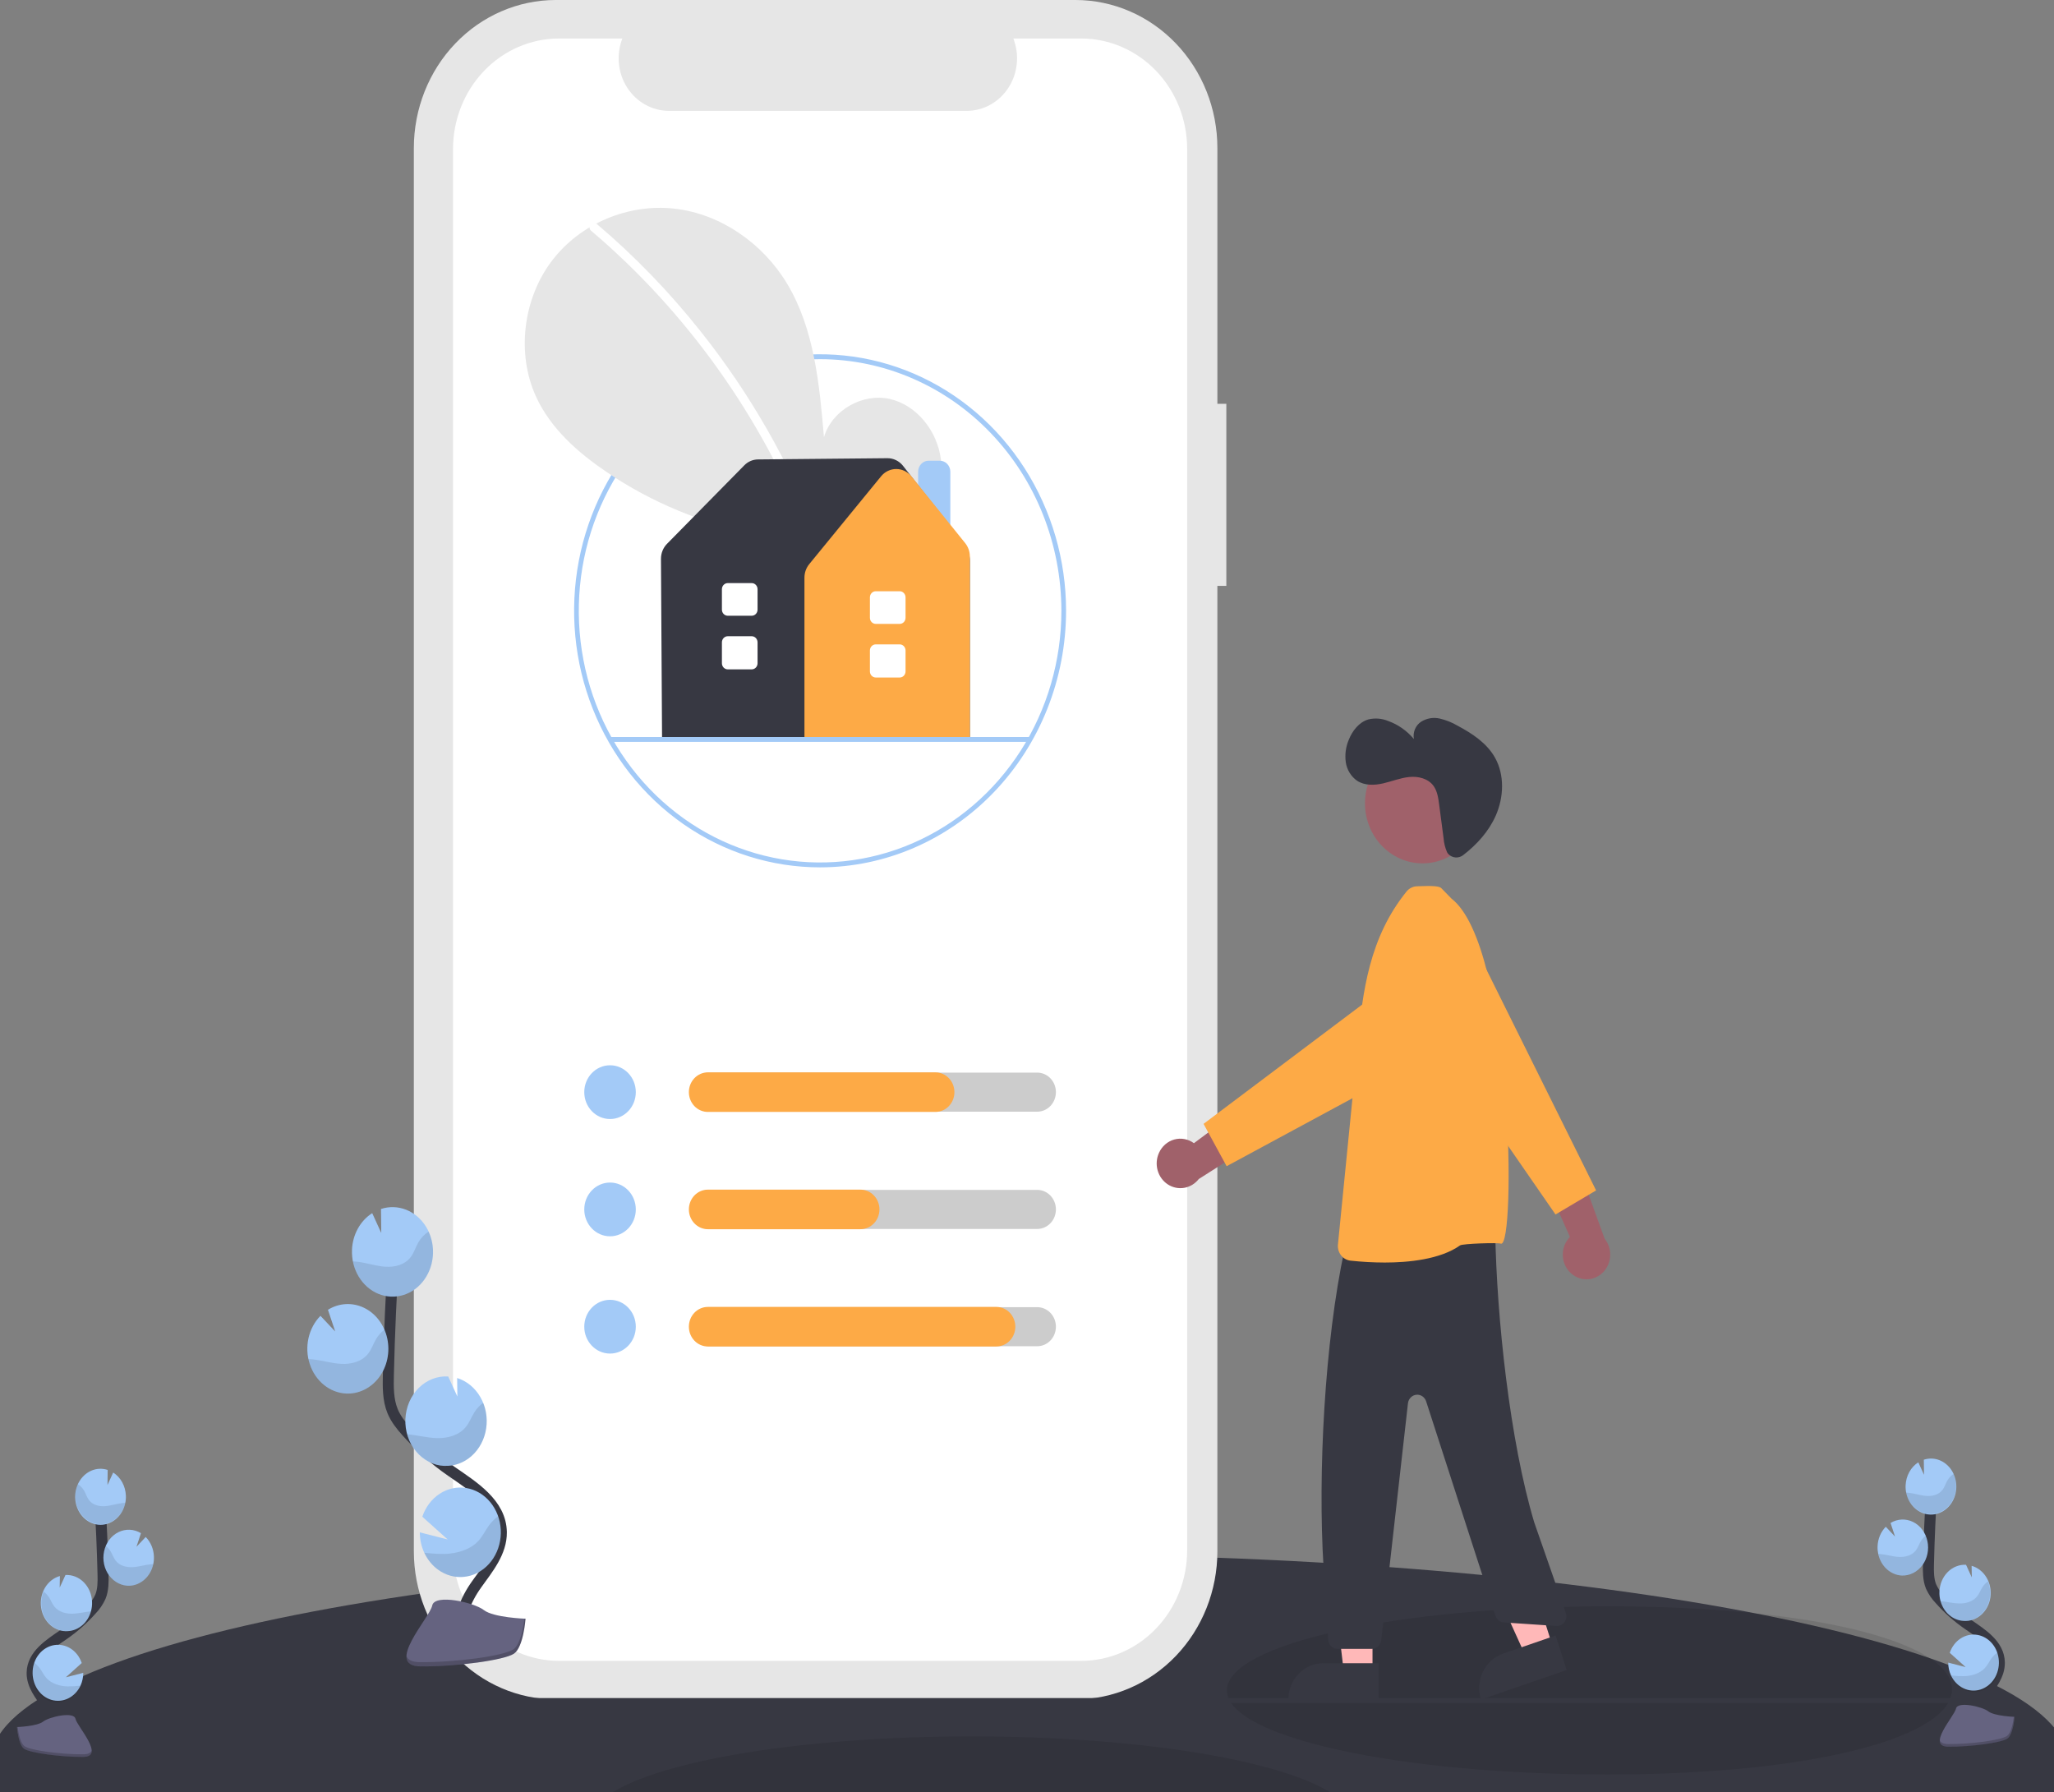 <svg width="745" height="650" viewBox="0 0 745 650" fill="none" xmlns="http://www.w3.org/2000/svg">
<rect x="0" y="0" width="745" height="650" fill="#808080" stroke="none"/>
<g clip-path="url(#clip0)">
<path d="M750.059 638.864C750.059 645.752 745.411 652.415 736.707 658.751C730.488 663.28 722.204 667.635 712.061 671.772C683.135 683.596 639.141 693.67 585.063 701.007C580.509 701.622 575.886 702.222 571.192 702.807C513.702 709.891 445.93 713.985 373.365 713.985C165.323 713.985 -3.328 680.351 -3.328 638.864C-3.328 597.378 165.323 563.744 373.365 563.744C581.408 563.744 750.059 597.37 750.059 638.864Z" fill="#373842"/>
<path opacity="0.1" d="M352.328 690.752C428.574 690.752 490.384 677.104 490.384 660.268C490.384 643.432 428.574 629.784 352.328 629.784C276.083 629.784 214.273 643.432 214.273 660.268C214.273 677.104 276.083 690.752 352.328 690.752Z" fill="black"/>
<path opacity="0.1" d="M707.985 612.735C707.985 629.574 659.337 643.575 583.078 643.575C506.819 643.575 445.023 629.922 445.023 613.091C445.023 596.26 506.819 582.607 583.078 582.607C659.337 582.607 707.985 595.897 707.985 612.735Z" fill="black"/>
<path d="M20.075 630.982C22.048 626.983 19.812 622.084 17.255 618.52C14.698 614.956 11.595 611.262 11.661 606.697C11.759 600.165 18.037 596.303 23.053 592.841C26.778 590.274 30.212 587.226 33.283 583.761C34.568 582.427 35.631 580.855 36.425 579.116C37.464 576.561 37.438 573.658 37.372 570.864C37.148 561.52 36.73 552.208 36.116 542.928" stroke="#373842" stroke-width="4" stroke-miterlimit="10"/>
<path d="M45.655 542.42C45.585 540.714 45.127 539.055 44.322 537.596C43.518 536.137 42.394 534.925 41.053 534.073L38.989 538.58L39.055 533.122C38.067 532.803 37.039 532.666 36.011 532.716C34.195 532.815 32.447 533.506 30.986 534.702C29.525 535.897 28.418 537.543 27.804 539.432C27.19 541.321 27.096 543.369 27.535 545.317C27.974 547.265 28.925 549.026 30.269 550.377C31.613 551.729 33.29 552.61 35.088 552.911C36.885 553.212 38.723 552.918 40.37 552.067C42.016 551.216 43.397 549.845 44.339 548.128C45.281 546.412 45.741 544.425 45.661 542.42H45.655Z" fill="#A3CAF7"/>
<path d="M29.2 611.364C28.232 613.435 26.649 615.076 24.716 616.011C22.783 616.947 20.617 617.12 18.582 616.503C16.546 615.885 14.765 614.514 13.537 612.619C12.308 610.724 11.707 608.421 11.834 606.094C11.96 603.768 12.807 601.561 14.233 599.842C15.659 598.124 17.576 596.998 19.663 596.655C21.751 596.311 23.882 596.77 25.7 597.955C27.517 599.14 28.911 600.978 29.647 603.162L23.881 608.337L30.199 606.719C30.205 608.333 29.862 609.925 29.2 611.364Z" fill="#A3CAF7"/>
<path d="M24.644 591.586C22.352 591.764 20.082 590.99 18.28 589.414C16.479 587.839 15.277 585.576 14.91 583.071C14.543 580.566 15.039 578.001 16.299 575.879C17.559 573.757 19.492 572.232 21.719 571.604L21.653 575.799L23.744 571.234C24.954 571.169 26.165 571.368 27.305 571.821C28.446 572.273 29.494 572.97 30.39 573.871C31.287 574.772 32.013 575.859 32.527 577.071C33.041 578.282 33.334 579.594 33.388 580.931C33.442 582.106 33.308 583.283 32.993 584.407C32.44 586.407 31.341 588.169 29.847 589.454C28.353 590.738 26.536 591.483 24.644 591.586Z" fill="#A3CAF7"/>
<path d="M47.042 575.132C45.626 575.189 44.217 574.885 42.925 574.242C41.632 573.6 40.492 572.636 39.592 571.427C38.693 570.218 38.058 568.796 37.738 567.272C37.418 565.748 37.421 564.162 37.747 562.64C38.073 561.117 38.713 559.698 39.618 558.493C40.522 557.289 41.666 556.331 42.961 555.694C44.256 555.058 45.666 554.76 47.082 554.825C48.498 554.889 49.882 555.313 51.125 556.065L49.494 561L52.847 557.444C54.644 559.261 55.715 561.79 55.825 564.477C55.869 565.421 55.791 566.366 55.595 567.286C55.135 569.442 54.051 571.373 52.508 572.789C50.965 574.204 49.046 575.027 47.042 575.132Z" fill="#A3CAF7"/>
<path opacity="0.1" d="M44.412 545.134C42.282 545.388 40.212 546.121 38.075 546.267C35.938 546.412 33.591 545.846 32.237 544.017C31.514 543.03 31.146 541.774 30.535 540.7C29.956 539.698 29.164 538.868 28.227 538.283C27.67 539.567 27.364 540.967 27.329 542.391C27.294 543.814 27.53 545.23 28.023 546.547C28.515 547.863 29.253 549.05 30.187 550.032C31.122 551.013 32.233 551.766 33.449 552.243C34.665 552.72 35.957 552.909 37.243 552.798C38.529 552.688 39.78 552.28 40.914 551.602C42.048 550.923 43.041 549.989 43.827 548.86C44.613 547.731 45.175 546.432 45.477 545.047C45.118 545.062 44.763 545.091 44.412 545.134Z" fill="black"/>
<path opacity="0.1" d="M47.042 575.132C45.451 575.221 43.866 574.852 42.443 574.062C41.019 573.272 39.806 572.088 38.921 570.625C38.036 569.162 37.511 567.47 37.396 565.716C37.281 563.961 37.581 562.204 38.266 560.616C38.997 561.157 39.627 561.85 40.12 562.655C40.777 563.751 41.178 565.014 41.947 566.023C43.387 567.888 45.839 568.498 48.068 568.389C50.297 568.28 52.446 567.576 54.642 567.351C54.951 567.351 55.26 567.3 55.575 567.293C55.115 569.444 54.033 571.372 52.494 572.785C50.955 574.199 49.042 575.023 47.042 575.132Z" fill="black"/>
<path opacity="0.1" d="M24.644 591.586C23.068 591.674 21.497 591.313 20.084 590.537C18.67 589.762 17.461 588.598 16.572 587.158C15.684 585.718 15.146 584.049 15.009 582.313C14.873 580.577 15.144 578.831 15.796 577.244C16.561 577.796 17.229 578.497 17.768 579.312C18.484 580.43 18.931 581.715 19.773 582.745C21.331 584.662 23.947 585.337 26.301 585.271C28.654 585.206 30.791 584.603 33.059 584.407C32.502 586.418 31.393 588.188 29.886 589.474C28.379 590.76 26.547 591.498 24.644 591.586Z" fill="black"/>
<path opacity="0.1" d="M29.2 611.364C28.202 613.827 26.358 615.751 24.075 616.713C21.792 617.676 19.256 617.597 17.025 616.495C14.794 615.393 13.051 613.358 12.18 610.837C11.308 608.316 11.379 605.516 12.377 603.053C13.146 603.599 13.835 604.269 14.422 605.042C15.303 606.225 15.881 607.568 16.893 608.671C18.78 610.718 21.824 611.574 24.539 611.639C26.096 611.646 27.652 611.554 29.2 611.364Z" fill="black"/>
<path d="M6.158 626.381C6.158 626.381 13.442 626.134 15.638 624.406C17.834 622.679 26.814 620.625 27.379 623.39C27.945 626.156 38.325 637.18 30.107 637.224C21.89 637.268 11.003 635.772 8.807 634.321C6.612 632.869 6.158 626.381 6.158 626.381Z" fill="#656380"/>
<path opacity="0.2" d="M30.252 636.259C22.028 636.331 11.148 634.851 8.959 633.355C7.289 632.23 6.625 628.202 6.401 626.351H6.158C6.158 626.351 6.618 632.833 8.788 634.335C10.957 635.838 21.863 637.297 30.088 637.238C32.461 637.238 33.276 636.288 33.23 634.909C32.921 635.722 32.02 636.244 30.252 636.259Z" fill="black"/>
<path d="M716.762 627.276C714.79 623.277 717.025 618.378 719.582 614.814C722.139 611.251 725.242 607.556 725.177 602.991C725.078 596.459 718.8 592.598 713.784 589.135C710.059 586.569 706.625 583.52 703.555 580.056C702.27 578.722 701.206 577.149 700.412 575.411C699.374 572.856 699.4 569.953 699.466 567.158C699.689 557.815 700.108 548.503 700.721 539.222" stroke="#373842" stroke-width="4" stroke-miterlimit="10"/>
<path d="M691.182 538.714C691.252 537.008 691.71 535.349 692.515 533.89C693.319 532.431 694.443 531.22 695.784 530.367L697.848 534.875L697.783 529.417C698.77 529.097 699.798 528.96 700.826 529.01C702.642 529.11 704.391 529.801 705.851 530.996C707.312 532.191 708.419 533.837 709.033 535.726C709.647 537.616 709.741 539.663 709.302 541.611C708.863 543.559 707.912 545.32 706.568 546.671C705.224 548.023 703.547 548.905 701.75 549.205C699.952 549.506 698.114 549.212 696.468 548.361C694.821 547.51 693.44 546.14 692.498 544.423C691.556 542.706 691.096 540.719 691.176 538.714H691.182Z" fill="#A3CAF7"/>
<path d="M707.637 607.658C708.604 609.729 710.188 611.37 712.121 612.305C714.054 613.241 716.22 613.415 718.255 612.797C720.29 612.179 722.071 610.808 723.3 608.913C724.528 607.018 725.13 604.715 725.003 602.389C724.876 600.063 724.029 597.855 722.603 596.137C721.178 594.418 719.261 593.293 717.173 592.949C715.085 592.605 712.954 593.064 711.137 594.249C709.319 595.434 707.925 597.272 707.19 599.457L712.955 604.631L706.637 603.013C706.632 604.627 706.974 606.219 707.637 607.658Z" fill="#A3CAF7"/>
<path d="M712.193 587.88C714.485 588.059 716.755 587.284 718.557 585.708C720.358 584.133 721.56 581.87 721.927 579.365C722.294 576.861 721.798 574.295 720.538 572.173C719.278 570.051 717.345 568.526 715.118 567.899L715.184 572.094L713.093 567.528C711.883 567.463 710.672 567.662 709.532 568.115C708.391 568.567 707.343 569.264 706.447 570.165C705.551 571.066 704.825 572.153 704.31 573.365C703.796 574.577 703.503 575.888 703.449 577.225C703.395 578.401 703.529 579.577 703.844 580.702C704.397 582.701 705.496 584.463 706.99 585.748C708.485 587.033 710.301 587.777 712.193 587.88Z" fill="#A3CAF7"/>
<path d="M689.795 571.426C691.211 571.483 692.621 571.179 693.913 570.536C695.205 569.894 696.345 568.931 697.245 567.722C698.145 566.513 698.779 565.09 699.099 563.566C699.419 562.042 699.416 560.457 699.09 558.934C698.764 557.411 698.124 555.992 697.22 554.788C696.315 553.583 695.171 552.625 693.876 551.989C692.582 551.352 691.171 551.055 689.755 551.119C688.339 551.183 686.956 551.608 685.713 552.359L687.343 557.295L683.99 553.738C682.194 555.555 681.123 558.084 681.012 560.771C680.968 561.715 681.046 562.66 681.242 563.58C681.703 565.736 682.786 567.668 684.33 569.083C685.873 570.499 687.791 571.321 689.795 571.426Z" fill="#A3CAF7"/>
<path opacity="0.1" d="M692.424 541.429C694.554 541.683 696.625 542.416 698.762 542.561C700.898 542.706 703.245 542.14 704.599 540.311C705.323 539.324 705.691 538.068 706.302 536.994C706.88 535.992 707.673 535.162 708.61 534.577C709.166 535.862 709.472 537.261 709.507 538.685C709.543 540.109 709.306 541.524 708.814 542.841C708.321 544.157 707.584 545.344 706.649 546.326C705.714 547.307 704.603 548.061 703.388 548.537C702.172 549.014 700.879 549.203 699.593 549.093C698.307 548.982 697.056 548.575 695.922 547.896C694.788 547.218 693.796 546.283 693.01 545.154C692.224 544.025 691.661 542.726 691.359 541.341C691.719 541.356 692.074 541.385 692.424 541.429Z" fill="black"/>
<path opacity="0.1" d="M689.795 571.426C691.386 571.515 692.971 571.147 694.395 570.357C695.818 569.567 697.032 568.382 697.916 566.919C698.801 565.456 699.326 563.765 699.441 562.01C699.556 560.256 699.256 558.498 698.571 556.91C697.84 557.451 697.21 558.144 696.717 558.949C696.06 560.045 695.659 561.308 694.89 562.317C693.45 564.182 690.998 564.792 688.769 564.683C686.541 564.574 684.391 563.87 682.195 563.645C681.886 563.645 681.577 563.595 681.262 563.587C681.722 565.738 682.804 567.666 684.343 569.08C685.882 570.494 687.795 571.317 689.795 571.426Z" fill="black"/>
<path opacity="0.1" d="M712.192 587.88C713.769 587.968 715.339 587.607 716.753 586.832C718.166 586.056 719.376 584.893 720.264 583.452C721.153 582.012 721.691 580.344 721.827 578.607C721.963 576.871 721.692 575.125 721.041 573.538C720.275 574.09 719.607 574.791 719.069 575.607C718.352 576.724 717.905 578.009 717.064 579.04C715.506 580.956 712.889 581.631 710.536 581.565C708.182 581.5 706.046 580.898 703.777 580.702C704.335 582.712 705.444 584.483 706.951 585.768C708.458 587.054 710.289 587.792 712.192 587.88Z" fill="black"/>
<path opacity="0.1" d="M707.637 607.658C708.635 610.121 710.479 612.045 712.762 613.008C715.045 613.97 717.581 613.891 719.812 612.789C722.043 611.687 723.786 609.652 724.658 607.131C725.529 604.61 725.458 601.81 724.46 599.347C723.692 599.893 723.002 600.563 722.416 601.336C721.535 602.519 720.956 603.862 719.944 604.965C718.057 607.012 715.013 607.868 712.298 607.934C710.741 607.94 709.185 607.848 707.637 607.658Z" fill="black"/>
<path d="M730.679 622.675C730.679 622.675 723.395 622.428 721.199 620.701C719.003 618.973 710.023 616.919 709.458 619.684C708.892 622.45 698.512 633.475 706.729 633.518C714.947 633.562 725.834 632.067 728.029 630.615C730.225 629.163 730.679 622.675 730.679 622.675Z" fill="#656380"/>
<path opacity="0.2" d="M706.585 632.553C714.809 632.625 725.689 631.145 727.878 629.65C729.548 628.525 730.212 624.496 730.435 622.646H730.679C730.679 622.646 730.219 629.127 728.049 630.63C725.88 632.132 714.973 633.591 706.749 633.533C704.376 633.533 703.561 632.582 703.607 631.203C703.916 632.016 704.816 632.538 706.585 632.553Z" fill="black"/>
<path d="M444.8 146.465H441.553V53.695C441.553 39.454 436.128 25.797 426.472 15.727C416.816 5.657 403.72 7.05063e-06 390.065 0H201.593C187.938 0 174.842 5.657 165.186 15.727C155.531 25.797 150.106 39.454 150.106 53.695V562.648C150.106 576.889 155.531 590.546 165.186 600.616C174.842 610.686 187.938 616.343 201.593 616.343H390.065C403.72 616.343 416.816 610.686 426.472 600.616C436.127 590.546 441.552 576.889 441.552 562.648V212.501H444.799L444.8 146.465Z" fill="#E6E6E6"/>
<path d="M392.143 13.964H367.543C368.674 16.857 369.106 19.996 368.8 23.104C368.495 26.212 367.461 29.193 365.789 31.786C364.118 34.379 361.861 36.504 359.217 37.973C356.573 39.442 353.624 40.21 350.628 40.21H242.655C239.659 40.21 236.709 39.441 234.066 37.972C231.422 36.503 229.165 34.379 227.494 31.786C225.823 29.193 224.789 26.211 224.483 23.103C224.178 19.995 224.61 16.857 225.741 13.964H202.763C192.566 13.964 182.786 18.189 175.575 25.709C168.364 33.229 164.313 43.428 164.313 54.063V562.277C164.313 572.912 168.364 583.112 175.575 590.632C182.786 598.152 192.566 602.376 202.763 602.376H392.143C402.34 602.376 412.12 598.152 419.331 590.632C426.542 583.112 430.593 572.912 430.593 562.277V54.062C430.593 43.428 426.542 33.229 419.331 25.709C412.12 18.189 402.34 13.964 392.143 13.964H392.143Z" fill="white"/>
<path d="M297.453 314.583C279.807 314.583 262.557 309.126 247.885 298.902C233.213 288.678 221.777 274.146 215.024 257.144C208.271 240.142 206.505 221.434 209.947 203.385C213.39 185.336 221.887 168.757 234.365 155.744C246.842 142.731 262.74 133.87 280.047 130.279C297.354 126.689 315.293 128.532 331.596 135.574C347.899 142.617 361.833 154.542 371.637 169.844C381.44 185.145 386.673 203.134 386.673 221.537C386.646 246.206 377.238 269.856 360.511 287.299C343.785 304.743 321.107 314.555 297.453 314.583ZM297.453 130.264C280.143 130.264 263.222 135.617 248.829 145.646C234.436 155.675 223.219 169.93 216.594 186.608C209.97 203.286 208.237 221.638 211.614 239.344C214.991 257.049 223.326 273.312 235.566 286.077C247.806 298.842 263.401 307.535 280.378 311.056C297.356 314.578 314.953 312.771 330.946 305.863C346.938 298.954 360.607 287.256 370.224 272.246C379.84 257.236 384.973 239.589 384.973 221.537C384.947 197.338 375.718 174.138 359.31 157.027C342.903 139.916 320.657 130.291 297.453 130.264Z" fill="#A3CAF7"/>
<path d="M330.222 194.508C337.863 187.774 342.504 177.137 341.287 166.782C340.07 156.427 332.531 146.907 322.752 144.708C312.973 142.509 301.825 148.596 298.855 158.559C297.22 139.352 295.337 119.34 285.545 102.984C276.679 88.174 261.323 77.576 244.68 75.68C228.037 73.784 210.514 80.945 200.135 94.644C189.755 108.343 187.214 128.259 194.483 143.987C199.838 155.573 209.705 164.196 220.042 171.211C253.022 193.59 293.933 201.152 332.861 195.177L330.222 194.508Z" fill="#E6E6E6"/>
<path d="M216.593 81.342C230.325 93.007 242.923 106.053 254.205 120.292C271.86 142.499 286.147 167.398 296.568 194.12C297.331 196.07 294.295 196.918 293.541 194.99C276.491 151.561 249.272 113.283 214.373 83.657C212.806 82.326 215.039 80.022 216.593 81.342Z" fill="white"/>
<path d="M221.265 405.856C226.427 405.856 230.612 401.491 230.612 396.108C230.612 390.725 226.427 386.36 221.265 386.36C216.103 386.36 211.918 390.725 211.918 396.108C211.918 401.491 216.103 405.856 221.265 405.856Z" fill="#A3CAF7"/>
<path d="M376.189 403.197H257.229C255.426 403.197 253.697 402.45 252.423 401.121C251.148 399.791 250.432 397.988 250.432 396.108C250.432 394.228 251.148 392.425 252.423 391.095C253.697 389.766 255.426 389.019 257.229 389.019H376.189C377.992 389.019 379.721 389.766 380.996 391.095C382.271 392.425 382.987 394.228 382.987 396.108C382.987 397.988 382.271 399.791 380.996 401.121C379.721 402.45 377.992 403.197 376.189 403.197Z" fill="#CCCCCC"/>
<path d="M339.294 403.283H256.738C254.913 403.283 253.163 402.527 251.873 401.181C250.583 399.836 249.858 398.011 249.858 396.108C249.858 394.205 250.583 392.38 251.873 391.035C253.163 389.689 254.913 388.933 256.738 388.933H339.294C341.119 388.933 342.868 389.689 344.159 391.035C345.449 392.38 346.174 394.205 346.174 396.108C346.174 398.011 345.449 399.836 344.159 401.181C342.868 402.527 341.119 403.283 339.294 403.283Z" fill="#FDAA46"/>
<path d="M221.265 448.391C226.427 448.391 230.612 444.027 230.612 438.643C230.612 433.26 226.427 428.895 221.265 428.895C216.103 428.895 211.918 433.26 211.918 438.643C211.918 444.027 216.103 448.391 221.265 448.391Z" fill="#A3CAF7"/>
<path d="M376.189 445.732H257.229C255.426 445.732 253.697 444.986 252.423 443.656C251.148 442.327 250.432 440.523 250.432 438.643C250.432 436.763 251.148 434.96 252.423 433.63C253.697 432.301 255.426 431.554 257.229 431.554H376.189C377.992 431.554 379.721 432.301 380.996 433.63C382.271 434.96 382.987 436.763 382.987 438.643C382.987 440.523 382.271 442.327 380.996 443.656C379.721 444.986 377.992 445.732 376.189 445.732Z" fill="#CCCCCC"/>
<path d="M221.265 490.926C226.427 490.926 230.612 486.562 230.612 481.178C230.612 475.795 226.427 471.431 221.265 471.431C216.103 471.431 211.918 475.795 211.918 481.178C211.918 486.562 216.103 490.926 221.265 490.926Z" fill="#A3CAF7"/>
<path d="M376.189 488.267H257.229C255.426 488.267 253.697 487.521 252.423 486.191C251.148 484.862 250.432 483.058 250.432 481.178C250.432 479.298 251.148 477.495 252.423 476.165C253.697 474.836 255.426 474.089 257.229 474.089H376.189C377.992 474.089 379.721 474.836 380.996 476.165C382.271 477.495 382.987 479.298 382.987 481.178C382.987 483.058 382.271 484.862 380.996 486.191C379.721 487.521 377.992 488.267 376.189 488.267Z" fill="#CCCCCC"/>
<path d="M312.103 445.818H256.738C254.913 445.818 253.163 445.062 251.873 443.716C250.583 442.371 249.858 440.546 249.858 438.643C249.858 436.74 250.583 434.916 251.873 433.57C253.163 432.225 254.913 431.469 256.738 431.469H312.103C313.928 431.469 315.678 432.225 316.968 433.57C318.258 434.916 318.983 436.74 318.983 438.643C318.983 440.546 318.258 442.371 316.968 443.716C315.678 445.062 313.928 445.818 312.103 445.818Z" fill="#FDAA46"/>
<path d="M361.387 488.353H256.738C254.913 488.353 253.163 487.597 251.873 486.252C250.583 484.906 249.858 483.081 249.858 481.178C249.858 479.275 250.583 477.451 251.873 476.105C253.163 474.76 254.913 474.004 256.738 474.004H361.387C363.211 474.004 364.961 474.76 366.251 476.105C367.541 477.451 368.266 479.275 368.266 481.178C368.266 483.081 367.541 484.906 366.251 486.252C364.961 487.597 363.211 488.353 361.387 488.353Z" fill="#FDAA46"/>
<path d="M344.691 207.069H333.012V171.079C333.013 170.022 333.417 169.008 334.133 168.261C334.85 167.513 335.822 167.092 336.836 167.091H340.867C341.881 167.092 342.853 167.513 343.57 168.261C344.287 169.008 344.69 170.022 344.691 171.079V207.069Z" fill="#A3CAF7"/>
<path d="M351.771 268.313H240.136L239.735 202.697C239.731 201.684 239.922 200.679 240.297 199.744C240.672 198.809 241.223 197.962 241.918 197.253L269.962 168.767C271.292 167.411 273.075 166.645 274.935 166.631L321.872 166.183C322.936 166.177 323.989 166.413 324.955 166.877C325.922 167.341 326.78 168.021 327.467 168.869L327.471 168.874L349.764 197.386C351.061 199.047 351.769 201.124 351.771 203.266L351.771 268.313Z" fill="#373842"/>
<path d="M351.771 268.313H291.779V209.508C291.78 207.716 292.392 205.983 293.507 204.62L319.573 172.75V172.75C320.25 171.921 321.092 171.254 322.041 170.798C322.99 170.341 324.022 170.105 325.067 170.106H325.095C326.144 170.109 327.181 170.351 328.131 170.815C329.082 171.28 329.924 171.955 330.598 172.793L350.079 196.98C351.172 198.337 351.771 200.052 351.771 201.825V268.313Z" fill="#FDAA46"/>
<path d="M326.324 245.727H317.644C317.081 245.726 316.541 245.493 316.143 245.077C315.744 244.662 315.52 244.099 315.52 243.512V235.922C315.52 235.335 315.744 234.772 316.143 234.356C316.541 233.941 317.081 233.707 317.644 233.707H326.324C326.887 233.707 327.427 233.941 327.825 234.356C328.223 234.772 328.447 235.335 328.448 235.922V243.512C328.447 244.099 328.223 244.662 327.825 245.077C327.427 245.493 326.887 245.726 326.324 245.727Z" fill="white"/>
<path d="M326.324 226.279H317.644C317.081 226.279 316.541 226.045 316.143 225.63C315.744 225.214 315.52 224.651 315.52 224.064V216.651C315.52 216.064 315.744 215.501 316.143 215.085C316.541 214.67 317.081 214.436 317.644 214.436H326.324C326.887 214.436 327.427 214.67 327.825 215.085C328.223 215.501 328.447 216.064 328.448 216.651V224.064C328.447 224.651 328.223 225.214 327.825 225.63C327.427 226.045 326.887 226.279 326.324 226.279Z" fill="white"/>
<path d="M272.646 242.772H263.967C263.404 242.772 262.864 242.538 262.465 242.123C262.067 241.708 261.843 241.144 261.843 240.557V232.968C261.843 232.381 262.067 231.818 262.465 231.402C262.864 230.987 263.404 230.753 263.967 230.753H272.646C273.21 230.753 273.749 230.987 274.148 231.402C274.546 231.818 274.77 232.381 274.771 232.968V240.557C274.77 241.144 274.546 241.708 274.148 242.123C273.749 242.538 273.21 242.772 272.646 242.772Z" fill="white"/>
<path d="M272.646 223.325H263.967C263.404 223.324 262.864 223.091 262.465 222.675C262.067 222.26 261.843 221.697 261.843 221.109V213.697C261.843 213.11 262.067 212.547 262.465 212.131C262.864 211.716 263.404 211.482 263.967 211.482H272.646C273.21 211.482 273.749 211.716 274.148 212.131C274.546 212.547 274.77 213.11 274.771 213.697V221.109C274.77 221.697 274.546 222.26 274.148 222.675C273.749 223.091 273.21 223.324 272.646 223.325Z" fill="white"/>
<path d="M373.377 269.081H221.53C221.304 269.081 221.088 268.988 220.929 268.821C220.769 268.655 220.68 268.43 220.68 268.195C220.68 267.96 220.769 267.734 220.929 267.568C221.088 267.402 221.304 267.309 221.53 267.309H373.377C373.602 267.309 373.818 267.402 373.977 267.568C374.137 267.734 374.226 267.96 374.226 268.195C374.226 268.43 374.137 268.655 373.977 268.821C373.818 268.988 373.602 269.081 373.377 269.081Z" fill="#A3CAF7"/>
<path d="M563.072 596.853L553.181 600.262L535.864 562.098L550.462 557.066L563.072 596.853Z" fill="#FFB8B8"/>
<path d="M545.182 599.751L564.258 593.175L568.227 605.701L537.141 616.416C536.62 614.771 536.415 613.035 536.537 611.308C536.658 609.58 537.105 607.894 537.852 606.347C538.599 604.799 539.63 603.42 540.888 602.288C542.146 601.157 543.605 600.294 545.182 599.751Z" fill="#373842"/>
<path d="M497.82 606.328L487.402 606.327L482.447 564.423L497.821 564.424L497.82 606.328Z" fill="#FFB8B8"/>
<path d="M479.961 603.223H500.051V616.415H467.311C467.311 614.683 467.638 612.967 468.274 611.367C468.91 609.766 469.841 608.312 471.016 607.087C472.191 605.862 473.585 604.89 475.12 604.227C476.655 603.565 478.299 603.223 479.961 603.223Z" fill="#373842"/>
<path d="M488.191 450.774L487.66 453.226C480.482 486.376 477.926 534.611 480.07 568.522L481.726 594.717C481.783 595.615 482.165 596.457 482.794 597.072C483.424 597.687 484.255 598.029 485.117 598.029H497.606C498.439 598.029 499.243 597.71 499.865 597.133C500.487 596.556 500.885 595.761 500.982 594.898L510.675 508.973C510.766 508.168 511.119 507.419 511.675 506.853C512.231 506.286 512.956 505.935 513.73 505.859C514.504 505.782 515.28 505.985 515.928 506.433C516.576 506.881 517.058 507.547 517.292 508.32L542.414 585.967C542.62 586.649 543.019 587.249 543.559 587.69C544.098 588.131 544.752 588.391 545.436 588.437L564.513 589.721C565.064 589.758 565.615 589.655 566.119 589.42C566.623 589.185 567.064 588.826 567.405 588.373C567.746 587.921 567.976 587.388 568.075 586.822C568.175 586.256 568.141 585.674 567.976 585.124L556.492 552.196C547.62 522.646 542.85 477.744 542.329 446.783C542.321 446.294 542.216 445.813 542.021 445.368C541.826 444.924 541.545 444.527 541.195 444.201C540.846 443.876 540.436 443.629 539.991 443.477C539.546 443.325 539.075 443.27 538.609 443.316L491.184 448.026C490.471 448.097 489.798 448.401 489.26 448.895C488.723 449.388 488.348 450.046 488.191 450.774Z" fill="#373842"/>
<path d="M515.961 313.127C527.487 313.127 536.831 303.383 536.831 291.362C536.831 279.342 527.487 269.598 515.961 269.598C504.435 269.598 495.091 279.342 495.091 291.362C495.091 303.383 504.435 313.127 515.961 313.127Z" fill="#A0616A"/>
<path d="M502.261 457.905C498.104 457.896 493.951 457.668 489.817 457.221C488.489 457.07 487.27 456.383 486.421 455.308C485.572 454.232 485.16 452.853 485.273 451.465L492.388 379.77C494.104 359.491 496.755 339.915 510.168 323.336C510.624 322.774 511.186 322.316 511.819 321.992C512.453 321.668 513.144 321.483 513.849 321.451L514.353 321.431C519.644 321.201 522.082 321.402 522.768 322.118L526.458 325.91C548.962 343.267 549.897 453.216 544.353 451.049C543.28 450.632 530.473 451.051 529.581 451.686C522.352 456.824 510.734 457.904 502.261 457.905Z" fill="#FDAA46"/>
<path d="M420.378 418.109C420.909 416.93 421.682 415.887 422.641 415.053C423.601 414.219 424.724 413.615 425.932 413.283C427.14 412.951 428.403 412.899 429.632 413.131C430.861 413.363 432.027 413.873 433.047 414.625L457.742 396.201L458.342 412.645L434.798 427.62C433.472 429.322 431.594 430.459 429.518 430.813C427.443 431.168 425.315 430.717 423.537 429.544C421.76 428.372 420.456 426.56 419.874 424.453C419.292 422.345 419.471 420.088 420.378 418.109Z" fill="#A0616A"/>
<path d="M444.905 422.971L436.54 407.615L512.731 350.321C514.451 349.028 516.407 348.119 518.479 347.65C520.55 347.182 522.692 347.164 524.771 347.597C526.849 348.031 528.82 348.906 530.559 350.17C532.299 351.434 533.769 353.058 534.88 354.941C535.99 356.824 536.716 358.926 537.012 361.114C537.308 363.303 537.169 365.532 536.602 367.662C536.035 369.792 535.052 371.778 533.716 373.494C532.38 375.21 530.719 376.621 528.837 377.637L444.905 422.971Z" fill="#FDAA46"/>
<path d="M525.337 309.764C526.044 310.491 526.978 310.927 527.969 310.993C528.959 311.06 529.939 310.751 530.729 310.124C535.648 306.322 539.966 301.589 542.521 295.816C545.45 289.201 545.776 281.083 542.246 274.796C539.261 269.481 533.991 266.052 528.739 263.235C526.699 262.035 524.503 261.152 522.218 260.614C519.909 260.083 517.493 260.49 515.462 261.751C514.468 262.401 513.685 263.348 513.215 264.469C512.745 265.59 512.61 266.833 512.827 268.035C510.304 265.033 507.073 262.771 503.453 261.473C501.174 260.543 498.678 260.354 496.294 260.931C492.961 261.917 490.528 265.006 489.197 268.341C488.12 270.879 487.749 273.68 488.124 276.427C488.322 277.794 488.792 279.103 489.505 280.268C490.218 281.434 491.157 282.43 492.263 283.193C495.018 284.971 498.534 284.843 501.699 284.116C504.864 283.39 507.927 282.126 511.153 281.807C514.379 281.487 517.971 282.326 519.935 285.015C521.317 286.908 521.672 289.382 521.983 291.74L523.597 304.003C523.729 305.777 524.164 307.513 524.88 309.128C525.004 309.36 525.158 309.574 525.337 309.764Z" fill="#373842"/>
<path d="M570.366 462.261C569.354 461.499 568.514 460.513 567.906 459.375C567.298 458.237 566.936 456.974 566.847 455.675C566.758 454.375 566.943 453.071 567.389 451.855C567.836 450.638 568.532 449.538 569.43 448.632L556.645 419.91L572.251 422.343L581.999 449.245C583.358 450.919 584.081 453.055 584.03 455.247C583.98 457.44 583.16 459.537 581.726 461.142C580.292 462.746 578.344 463.746 576.25 463.953C574.156 464.159 572.063 463.557 570.366 462.261V462.261Z" fill="#A0616A"/>
<path d="M578.916 431.75L564.191 440.474L509.253 361.015C508.013 359.222 507.141 357.182 506.692 355.022C506.243 352.861 506.225 350.628 506.641 348.46C507.056 346.292 507.896 344.237 509.108 342.423C510.32 340.609 511.877 339.076 513.683 337.918C515.488 336.76 517.503 336.003 519.602 335.694C521.701 335.385 523.839 335.53 525.881 336.122C527.924 336.713 529.827 337.737 531.473 339.131C533.119 340.524 534.471 342.256 535.446 344.219L578.916 431.75Z" fill="#FDAA46"/>
<path d="M720.996 617.645H26.779C26.554 617.645 26.338 617.552 26.178 617.385C26.019 617.219 25.929 616.994 25.929 616.759C25.929 616.524 26.019 616.298 26.178 616.132C26.338 615.966 26.554 615.873 26.779 615.873H720.996C721.222 615.873 721.438 615.966 721.597 616.132C721.756 616.298 721.846 616.524 721.846 616.759C721.846 616.994 721.756 617.219 721.597 617.385C721.438 617.552 721.222 617.645 720.996 617.645Z" fill="#373842"/>
<path d="M168.432 594.431C165.316 588.058 168.853 580.249 172.916 574.566C176.979 568.883 181.942 562.953 181.837 555.695C181.686 545.287 171.68 539.139 163.679 533.616C157.749 529.521 152.278 524.666 147.382 519.151C145.41 516.937 143.523 514.571 142.373 511.748C140.716 507.676 140.762 503.038 140.867 498.589C141.214 483.729 141.871 468.889 142.84 454.068" stroke="#373842" stroke-width="4" stroke-miterlimit="10"/>
<path d="M127.666 453.291C127.779 450.573 128.511 447.93 129.793 445.606C131.075 443.282 132.867 441.352 135.003 439.995L138.29 447.187L138.191 438.478C141.181 437.501 144.375 437.599 147.311 438.757C150.247 439.915 152.774 442.074 154.526 444.921C156.279 447.768 157.167 451.156 157.061 454.597C156.955 458.037 155.862 461.351 153.939 464.061C152.016 466.77 149.363 468.735 146.362 469.671C143.362 470.607 140.17 470.466 137.247 469.269C134.323 468.071 131.821 465.879 130.1 463.008C128.379 460.138 127.529 456.737 127.673 453.299L127.666 453.291Z" fill="#A3CAF7"/>
<path d="M153.884 563.163C155.426 566.475 157.953 569.1 161.04 570.598C164.128 572.097 167.588 572.378 170.841 571.394C174.094 570.41 176.941 568.221 178.905 565.194C180.87 562.167 181.831 558.486 181.629 554.77C181.427 551.053 180.074 547.526 177.796 544.78C175.518 542.034 172.454 540.237 169.118 539.689C165.782 539.142 162.377 539.877 159.474 541.773C156.571 543.668 154.346 546.608 153.174 550.099L162.377 558.351L152.273 555.767C152.269 558.339 152.821 560.875 153.884 563.163Z" fill="#A3CAF7"/>
<path d="M161.148 531.642C164.755 531.825 168.296 530.538 171.099 528.024C173.901 525.511 175.768 521.947 176.344 518.012C176.92 514.078 176.164 510.046 174.222 506.686C172.279 503.327 169.285 500.873 165.809 499.793L165.888 506.485L162.562 499.227H162.522C160.585 499.112 158.646 499.421 156.817 500.136C154.989 500.852 153.306 501.96 151.867 503.396C150.428 504.833 149.26 506.569 148.432 508.506C147.603 510.443 147.13 512.542 147.039 514.681C146.949 516.821 147.243 518.959 147.904 520.973C148.565 522.987 149.581 524.836 150.892 526.415C152.203 527.993 153.785 529.27 155.545 530.171C157.305 531.071 159.21 531.579 161.148 531.663V531.642Z" fill="#A3CAF7"/>
<path d="M125.451 505.419C127.726 505.538 129.996 505.072 132.08 504.058C134.165 503.044 136.007 501.509 137.462 499.575C138.918 497.64 139.946 495.359 140.467 492.911C140.987 490.462 140.986 487.914 140.462 485.467C139.938 483.019 138.906 480.74 137.448 478.808C135.99 476.876 134.145 475.344 132.059 474.333C129.974 473.323 127.704 472.861 125.429 472.984C123.154 473.107 120.935 473.812 118.949 475.044L121.579 482.904L116.234 477.236C114.095 479.403 112.584 482.221 111.892 485.334C111.201 488.448 111.36 491.718 112.349 494.732C113.338 497.746 115.113 500.369 117.451 502.271C119.788 504.172 122.584 505.268 125.484 505.419H125.451Z" fill="#A3CAF7"/>
<path opacity="0.1" d="M129.639 457.617C133.038 458.024 136.338 459.192 139.743 459.425C143.149 459.657 146.889 458.757 149.039 455.832C150.202 454.257 150.781 452.268 151.761 450.548C152.692 448.952 153.963 447.632 155.462 446.701C156.409 448.759 156.948 451.016 157.042 453.322C157.137 455.628 156.785 457.93 156.01 460.074C155.235 462.218 154.055 464.155 152.549 465.756C151.042 467.356 149.244 468.584 147.273 469.357C145.303 470.129 143.206 470.429 141.123 470.236C139.039 470.043 137.017 469.362 135.191 468.238C133.364 467.114 131.776 465.573 130.532 463.718C129.288 461.863 128.416 459.736 127.976 457.479C128.534 457.501 129.087 457.545 129.639 457.617Z" fill="black"/>
<path opacity="0.1" d="M125.451 505.418C127.985 505.548 130.507 504.952 132.771 503.689C135.035 502.425 136.964 500.537 138.372 498.207C139.78 495.877 140.618 493.184 140.805 490.391C140.992 487.598 140.522 484.799 139.44 482.265C138.27 483.13 137.265 484.239 136.482 485.532C135.437 487.273 134.799 489.291 133.57 490.895C131.282 493.871 127.364 494.844 123.814 494.662C120.264 494.481 116.845 493.37 113.295 493.015C112.802 492.964 112.309 492.927 111.81 492.913C112.542 496.352 114.269 499.434 116.731 501.691C119.193 503.948 122.254 505.256 125.451 505.418Z" fill="black"/>
<path opacity="0.1" d="M161.148 531.642C163.657 531.771 166.155 531.189 168.402 529.95C170.65 528.712 172.572 526.858 173.987 524.567C175.402 522.275 176.261 519.621 176.483 516.859C176.705 514.097 176.283 511.317 175.256 508.786C174.043 509.665 172.989 510.785 172.146 512.089C171.002 513.867 170.292 515.914 168.951 517.561C166.473 520.61 162.305 521.684 158.545 521.589C154.903 521.495 151.399 520.515 147.776 520.203C148.667 523.398 150.429 526.211 152.822 528.259C155.216 530.306 158.123 531.488 161.148 531.642Z" fill="black"/>
<path opacity="0.1" d="M153.883 563.163C155.601 566.863 158.539 569.694 162.092 571.073C165.644 572.453 169.54 572.275 172.978 570.577C176.415 568.878 179.131 565.789 180.566 561.945C182.002 558.102 182.047 553.797 180.693 549.917C179.48 550.795 178.392 551.866 177.465 553.096C176.064 554.976 175.144 557.11 173.52 558.859C170.516 562.118 165.664 563.461 161.345 563.591C158.852 563.606 156.361 563.463 153.883 563.163Z" fill="black"/>
<path d="M190.606 587.093C190.606 587.093 179.003 586.701 175.486 583.95C171.969 581.199 157.631 577.919 156.763 582.324C155.895 586.73 139.329 604.258 152.477 604.374C165.625 604.49 182.921 602.124 186.412 599.773C189.903 597.421 190.606 587.093 190.606 587.093Z" fill="#656380"/>
<path opacity="0.2" d="M152.214 602.843C165.316 602.959 182.658 600.586 186.149 598.241C188.778 596.456 189.863 590.04 190.218 587.078H190.606C190.606 587.078 189.87 597.414 186.379 599.758C182.888 602.102 165.546 604.476 152.444 604.36C148.664 604.36 147.355 602.843 147.428 600.644C147.954 601.986 149.393 602.814 152.214 602.843Z" fill="black"/>
<rect x="-7" y="642" width="13" height="8" fill="#373842"/>
</g>
<defs>
<clipPath id="clip0">
<rect width="745" height="650" fill="white"/>
</clipPath>
</defs>
</svg>
